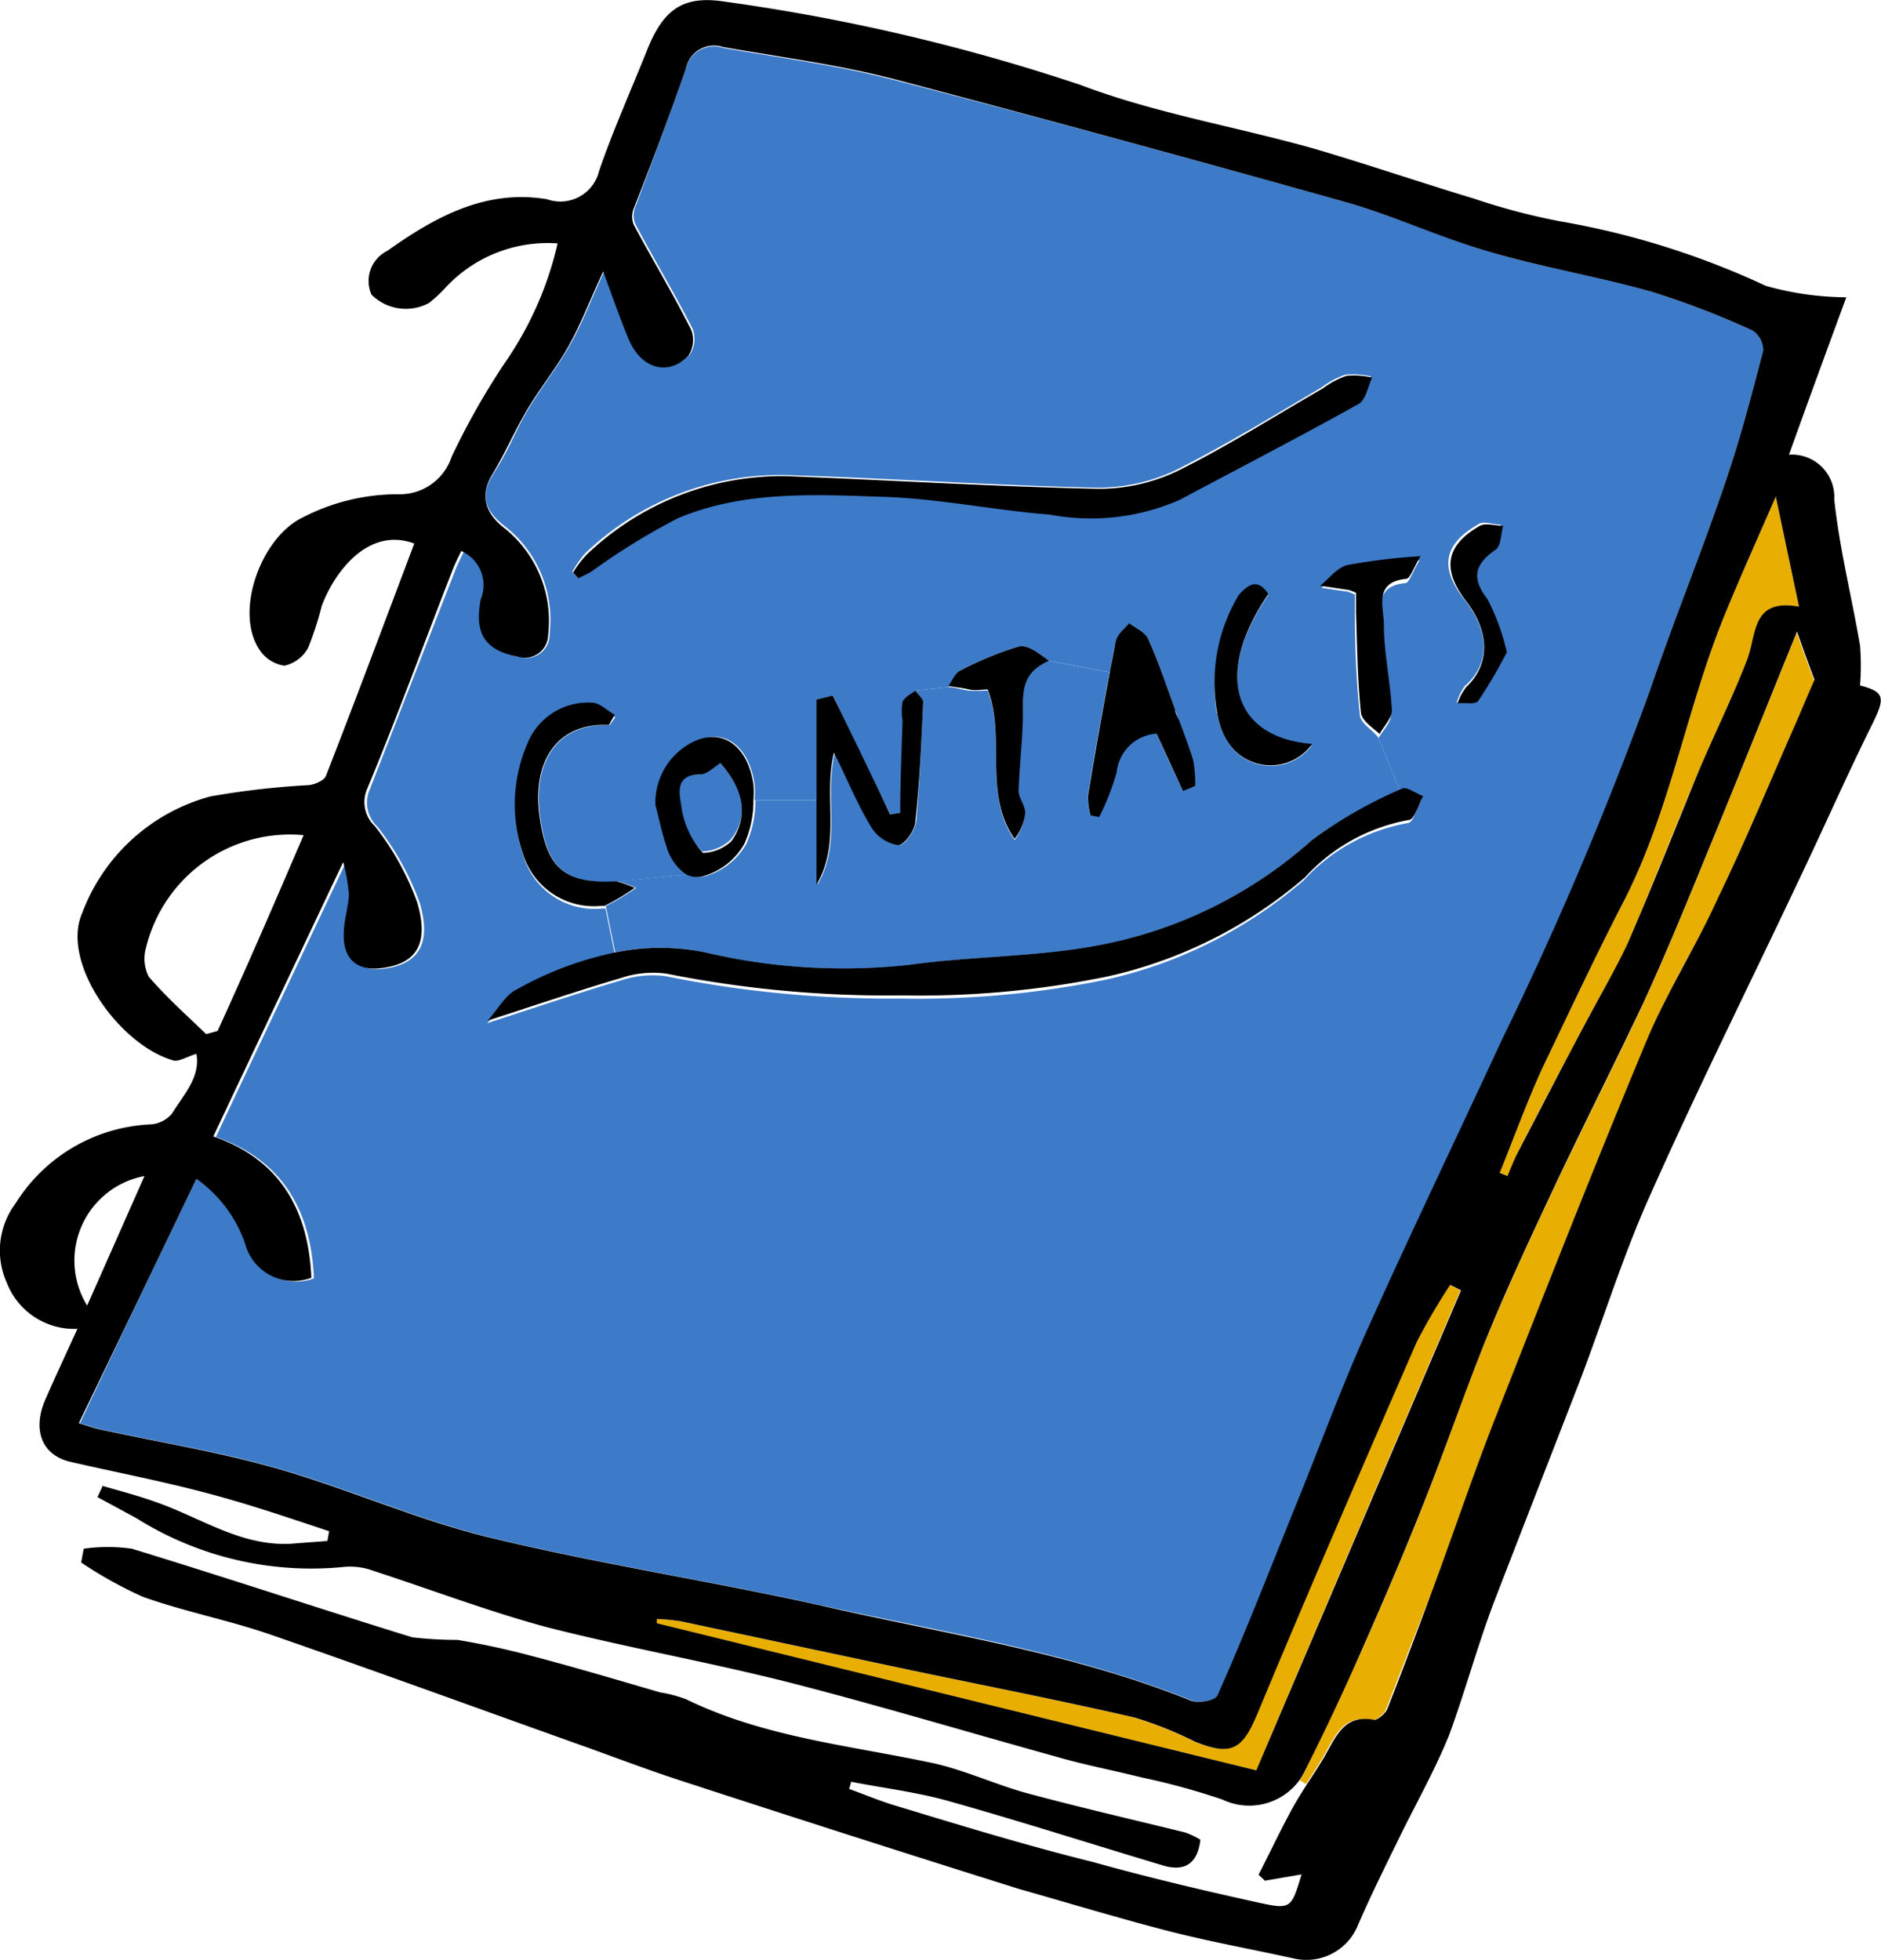 <svg xmlns="http://www.w3.org/2000/svg" viewBox="0 0 65.61 68.36"><defs><style>.cls-1{fill:#e8ae01;}.cls-2{fill:#3d7bc9;}</style></defs><title>partner-contacts-icon</title><g id="Layer_2" data-name="Layer 2"><g id="Layer_1-2" data-name="Layer 1"><path class="cls-1" d="M44.07,62,23.14,56.87v-.15a7.53,7.53,0,0,1,.83.08l8,1.7c2.62.55,5.24,1.06,7.84,1.66a13.33,13.33,0,0,1,2.1.84c1.29.52,1.66.27,2.19-1,1.8-4.33,3.67-8.63,5.54-12.93a21.88,21.88,0,0,1,1.17-2c.13.06.26.12.38.19C48.81,50.84,46.41,56.46,44.07,62Z" transform="translate(-0.25 -0.25)"/><path class="cls-1" d="M48.6,59.86c-.07.16-.33.4-.45.38-1-.2-1.3.49-1.68,1.17-.2.37-.44.72-.67,1.07l-.21-.13a2.54,2.54,0,0,0,.16-.28c.68-1.41,1.34-2.82,2-4.25.76-1.72,1.5-3.45,2.19-5.2.76-1.92,1.41-3.87,2.2-5.78s1.56-3.54,2.38-5.29c1-2.11,2.07-4.2,3.06-6.32.77-1.68,1.47-3.39,2.17-5.1,1.06-2.57,2.09-5.15,3.17-7.81.24.68.44,1.23.61,1.68-.21.48-.39.91-.57,1.33-.93,2.1-1.82,4.22-2.8,6.29-.78,1.68-1.79,3.25-2.5,5-1.84,4.41-3.58,8.85-5.33,13.3-.74,1.9-1.39,3.84-2.1,5.76C49.68,57.05,49.15,58.46,48.6,59.86Z" transform="translate(-0.25 -0.25)"/><path class="cls-1" d="M56.9,31.66c1.61-3.15,2.17-6.67,3.49-9.92.54-1.32,1.13-2.63,1.8-4.17L63,21.41c-1.67-.3-1.47,1-1.81,1.85-.51,1.32-1.14,2.59-1.69,3.89-.85,2-1.64,4.07-2.51,6.08-.41.94-1,1.82-1.45,2.73-.81,1.52-1.6,3-2.39,4.57-.12.24-.21.49-.32.74l-.27-.11c.5-1.23.95-2.48,1.5-3.68C55,35.52,55.91,33.58,56.9,31.66Z" transform="translate(-0.25 -0.25)"/><path class="cls-2" d="M25.38,26.87c.83.95,1,1.86.36,2.66a1.5,1.5,0,0,1-1,.42A3.07,3.07,0,0,1,24,28.48c0-.4-.35-1.23.66-1.22C24.9,27.26,25.12,27,25.38,26.87Z" transform="translate(-0.25 -0.25)"/><path class="cls-2" d="M32.45,24.75c0-.13-.18-.27-.27-.41l1.15-.12c.25,0,.49.1.73.12s.42,0,.64,0c.65,1.7-.17,3.62.94,5.21A1.73,1.73,0,0,0,36,28.6c0-.26-.23-.52-.23-.77,0-.92.15-1.85.15-2.77,0-.72,0-1.37.91-1.76l2.12.4c-.27,1.43-.52,2.86-.76,4.3a2.25,2.25,0,0,0,.09.67l.3.06a8.54,8.54,0,0,0,.61-1.56,1.5,1.5,0,0,1,1.39-1.35c.31.68.61,1.35.92,2l.43-.14a4.49,4.49,0,0,0-.07-.9c-.14-.45-.3-.89-.47-1.33l1.31-.33A2.64,2.64,0,0,0,43,26a1.78,1.78,0,0,0,3,.26C43.23,26,42.6,23.75,44.49,21a1,1,0,0,0-.23-.26l2,0,1,.15a2.06,2.06,0,0,1,.25.1c0,.21,0,.45,0,.7,0,1.16.05,2.32.17,3.48,0,.28.41.52.63.78l.77,1.87A15.7,15.7,0,0,0,46,29.56a15.39,15.39,0,0,1-7.42,3.67c-2.14.4-4.37.37-6.53.67a21,21,0,0,1-7.21-.43,7.85,7.85,0,0,0-3.13,0l-.33-1.62a8.39,8.39,0,0,0,1.06-.63,4,4,0,0,0-.64-.23l2.45-.24a.84.84,0,0,0,.61.06,2.42,2.42,0,0,0,1.42-1.12,3.68,3.68,0,0,0,.32-1.53h2.16v2.95c.87-1.49.23-3,.61-4.61.5,1,.84,1.85,1.31,2.62a1.35,1.35,0,0,0,.93.61c.21,0,.57-.53.6-.85C32.33,27.51,32.39,26.13,32.45,24.75Z" transform="translate(-0.25 -0.25)"/><path class="cls-2" d="M51.34,21.18c.88,1.12.89,2.24,0,3a2,2,0,0,0-.28.58c.25,0,.63.05.72-.08a17,17,0,0,0,1-1.7,7.68,7.68,0,0,0-.73-1.88c-.56-.75-.45-1.21.28-1.71.2-.13.19-.55.27-.84-.28,0-.61-.15-.81,0C50.59,19.25,50.46,20.06,51.34,21.18Zm-31.14-1,.18.2c.16-.08.32-.15.47-.24a23.28,23.28,0,0,1,3-1.85c2.29-1,4.76-.83,7.17-.75,1.94.06,3.87.47,5.81.62a7.71,7.71,0,0,0,4.52-.51c2.08-1.11,4.19-2.2,6.25-3.35.25-.14.32-.6.47-.92a2.77,2.77,0,0,0-.9-.06,3,3,0,0,0-.82.44c-1.69,1-3.33,2-5.07,2.88a6.34,6.34,0,0,1-2.81.62c-3.61-.08-7.21-.33-10.82-.44a9.84,9.84,0,0,0-7,2.74A3.61,3.61,0,0,0,20.2,20.22Zm-.78,2.17a4.14,4.14,0,0,0-1.49-3.69c-.72-.54-1-1.07-.46-1.9s.77-1.51,1.2-2.23,1-1.44,1.44-2.21.74-1.58,1.23-2.64c.35.95.6,1.68.9,2.39.44,1,1.37,1.27,2.07.55a1,1,0,0,0,.1-.9c-.63-1.24-1.35-2.43-2-3.66a.76.76,0,0,1,0-.59C23,5.89,23.6,4.29,24.17,2.66a1,1,0,0,1,1.3-.74c2,.35,4,.61,5.93,1.11C36.69,4.4,42,5.84,47.22,7.31c1.72.49,3.36,1.25,5.07,1.75s3.74.84,5.58,1.37a29.21,29.21,0,0,1,3.51,1.35.83.83,0,0,1,.37.7c-.41,1.57-.82,3.15-1.35,4.68-.82,2.41-1.78,4.76-2.6,7.17a122.08,122.08,0,0,1-5.11,12.16c-1.58,3.41-3.21,6.8-4.75,10.23-.86,1.92-1.59,3.91-2.38,5.86-.92,2.27-1.83,4.55-2.8,6.8-.07.17-.67.29-.93.19-4.16-1.68-8.57-2.36-12.91-3.32-3.82-.85-7.71-1.44-11.51-2.36-2.54-.61-4.95-1.7-7.47-2.42-2-.58-4.14-.92-6.21-1.37-.21-.05-.42-.13-.69-.21C4.4,47,5.72,44.25,7.1,41.37a4.58,4.58,0,0,1,1.79,2.28,1.75,1.75,0,0,0,2.31,1.19c-.1-2.39-1.12-4.14-3.42-4.93,1.47-3.12,2.93-6.19,4.53-9.57a6.36,6.36,0,0,1,.2,1.12c0,.47-.17.93-.18,1.4,0,.89.5,1.31,1.38,1.17,1.14-.17,1.6-.87,1.18-2.29a9.55,9.55,0,0,0-1.48-2.66,1.15,1.15,0,0,1-.26-1.3c1-2.55,2-5.13,3-7.69.08-.2.18-.39.28-.6a1.3,1.3,0,0,1,.68,1.68c-.24,1.2.17,1.77,1.28,2A.81.81,0,0,0,19.42,22.39ZM41.24,25c-.3-.82-.58-1.66-.94-2.46-.1-.24-.44-.38-.67-.56-.17.24-.43.46-.48.72s-.13.65-.19,1l-2.12-.4c-.36-.27-.75-.57-1.05-.5a11.47,11.47,0,0,0-2.06.85c-.18.09-.27.38-.4.57l-1.15.12c-.15.13-.38.23-.44.39a2.05,2.05,0,0,0,0,.65c0,1.07-.05,2.14-.08,3.22l-.35.06c-.68-1.38-1.36-2.77-2-4.15l-.57.14v3.51H26.57a3.31,3.31,0,0,0,0-.55c-.2-1.37-1.09-2-2.11-1.48a2.37,2.37,0,0,0-1.31,2.2c.13.47.22,1,.38,1.42a1.78,1.78,0,0,0,.73,1L21.77,31h0c-1.78.09-2.41-.42-2.67-2.19-.31-2.05.66-3.36,2.41-3.26l.2-.28c-.27-.15-.53-.43-.79-.42a2.28,2.28,0,0,0-2.17,1.24,5.36,5.36,0,0,0-.25,4,2.59,2.59,0,0,0,2.74,1.85l.13,0,.33,1.62a11.93,11.93,0,0,0-3.46,1.3c-.33.18-.54.6-1,1.08,1.76-.57,3.2-1.06,4.66-1.49a3.51,3.51,0,0,1,1.57-.15,39.31,39.31,0,0,0,8.18.78,32.54,32.54,0,0,0,7.18-.66,15.79,15.79,0,0,0,6.89-3.46,6.43,6.43,0,0,1,3.63-2c.19,0,.33-.54.49-.83-.25-.09-.58-.35-.74-.26l-.77-1.87c.15-.27.45-.55.43-.82-.05-1-.28-2-.28-3,0-.57-.37-1.48.78-1.59.15,0,.25-.39.5-.79a21.38,21.38,0,0,0-2.56.31c-.35.09-.63.47-.94.72l-2,0c-.28-.2-.54,0-.8.29a5.94,5.94,0,0,0-.75,4.13l-1.31.33C41.35,25.32,41.29,25.18,41.24,25Z" transform="translate(-0.25 -0.25)"/><path d="M51.39,24.22c.84-.8.83-1.92,0-3s-.75-1.93.48-2.63c.2-.11.53,0,.81,0-.08.29-.07.71-.27.84-.73.5-.84,1-.28,1.71A7.68,7.68,0,0,1,52.81,23a17,17,0,0,1-1,1.7c-.09.13-.47.06-.72.08A2,2,0,0,1,51.39,24.22Z" transform="translate(-0.25 -0.25)"/><path d="M47.72,25.11c-.12-1.16-.13-2.32-.17-3.48,0-.25,0-.49,0-.7a2.06,2.06,0,0,0-.25-.1l-1-.15c.31-.25.59-.63.94-.72a21.38,21.38,0,0,1,2.56-.31c-.25.4-.35.77-.5.79-1.15.11-.78,1-.78,1.59,0,1,.23,2,.28,3,0,.27-.28.55-.43.82C48.13,25.63,47.75,25.39,47.72,25.11Z" transform="translate(-0.25 -0.25)"/><path d="M42.71,25.14A5.94,5.94,0,0,1,43.46,21c.26-.29.52-.49.8-.29a1,1,0,0,1,.23.26c-1.89,2.77-1.26,5,1.53,5.23A1.78,1.78,0,0,1,43,26,2.64,2.64,0,0,1,42.71,25.14Z" transform="translate(-0.25 -0.25)"/><path d="M41.51,27.84c-.31-.67-.61-1.34-.92-2a1.5,1.5,0,0,0-1.39,1.35,8.54,8.54,0,0,1-.61,1.56l-.3-.06A2.25,2.25,0,0,1,38.2,28c.24-1.44.49-2.87.76-4.3.06-.32.13-.65.19-1s.31-.48.48-.72c.23.18.57.32.67.56.36.8.64,1.64.94,2.46,0,.15.11.29.16.44.17.44.33.88.47,1.33a4.49,4.49,0,0,1,.07.9Z" transform="translate(-0.25 -0.25)"/><path d="M33.73,23.65a11.47,11.47,0,0,1,2.06-.85c.3-.07.69.23,1.05.5-.9.39-.92,1-.91,1.76,0,.92-.12,1.85-.15,2.77,0,.25.23.51.23.77a1.73,1.73,0,0,1-.37.91c-1.11-1.59-.29-3.51-.94-5.21-.22,0-.43.05-.64,0s-.48-.08-.73-.12C33.46,24,33.55,23.74,33.73,23.65Z" transform="translate(-0.25 -0.25)"/><path d="M32.18,24.34c.09.14.28.28.27.41-.06,1.38-.12,2.76-.27,4.13,0,.32-.39.85-.6.85a1.35,1.35,0,0,1-.93-.61c-.47-.77-.81-1.6-1.31-2.62-.38,1.57.26,3.12-.61,4.61V24.65l.57-.14c.67,1.38,1.35,2.77,2,4.15l.35-.06c0-1.08.05-2.15.08-3.22a2.05,2.05,0,0,1,0-.65C31.8,24.57,32,24.47,32.18,24.34Z" transform="translate(-0.25 -0.25)"/><path d="M23.49,29.75c-.16-.46-.25-.95-.38-1.42a2.37,2.37,0,0,1,1.31-2.2c1-.5,1.91.11,2.11,1.48a3.31,3.31,0,0,1,0,.55,3.68,3.68,0,0,1-.32,1.53,2.42,2.42,0,0,1-1.42,1.12.84.84,0,0,1-.61-.06A1.78,1.78,0,0,1,23.49,29.75Zm1.89-2.88c-.26.16-.48.39-.69.39-1,0-.7.82-.66,1.22A3.07,3.07,0,0,0,24.77,30a1.5,1.5,0,0,0,1-.42C26.36,28.73,26.21,27.82,25.38,26.87Z" transform="translate(-0.25 -0.25)"/><path d="M23.49,34.21a3.51,3.51,0,0,0-1.57.15c-1.46.43-2.9.92-4.66,1.49.42-.48.63-.9,1-1.08a11.93,11.93,0,0,1,3.46-1.3,7.85,7.85,0,0,1,3.13,0A21,21,0,0,0,32,33.9c2.16-.3,4.39-.27,6.53-.67A15.39,15.39,0,0,0,46,29.56a15.7,15.7,0,0,1,3.15-1.8c.16-.09.49.17.74.26-.16.29-.3.81-.49.83a6.43,6.43,0,0,0-3.63,2,15.79,15.79,0,0,1-6.89,3.46,32.54,32.54,0,0,1-7.18.66A39.31,39.31,0,0,1,23.49,34.21Z" transform="translate(-0.25 -0.25)"/><path d="M38.51,17.3a6.34,6.34,0,0,0,2.81-.62c1.74-.86,3.38-1.91,5.07-2.88a3,3,0,0,1,.82-.44,2.77,2.77,0,0,1,.9.06c-.15.32-.22.78-.47.92-2.06,1.15-4.17,2.24-6.25,3.35a7.71,7.71,0,0,1-4.52.51c-1.94-.15-3.87-.56-5.81-.62-2.41-.08-4.88-.22-7.17.75a23.28,23.28,0,0,0-3,1.85c-.15.09-.31.16-.47.24l-.18-.2a3.61,3.61,0,0,1,.47-.62,9.84,9.84,0,0,1,7-2.74C31.3,17,34.9,17.22,38.51,17.3Z" transform="translate(-0.25 -0.25)"/><path d="M21.49,25.54c-1.75-.1-2.72,1.21-2.41,3.26.26,1.77.89,2.28,2.67,2.19h0a4,4,0,0,1,.64.23,8.39,8.39,0,0,1-1.06.63l-.13,0A2.59,2.59,0,0,1,18.48,30a5.36,5.36,0,0,1,.25-4,2.28,2.28,0,0,1,2.17-1.24c.26,0,.52.27.79.42Z" transform="translate(-0.25 -0.25)"/><path d="M54.06,37.48c-.55,1.2-1,2.45-1.5,3.68l.27.11c.11-.25.2-.5.32-.74.79-1.52,1.58-3.05,2.39-4.57.48-.91,1-1.79,1.45-2.73.87-2,1.66-4,2.51-6.08.55-1.3,1.18-2.57,1.69-3.89.34-.88.14-2.15,1.81-1.85l-.81-3.84c-.67,1.54-1.26,2.85-1.8,4.17-1.32,3.25-1.88,6.77-3.49,9.92C55.91,33.58,55,35.52,54.06,37.48Zm-43.22-8.1a5.17,5.17,0,0,0-5.5,3.94,1.39,1.39,0,0,0,.1,1c.63.73,1.35,1.37,2,2l.4-.11C8.85,34,9.83,31.74,10.84,29.38ZM3.29,45.79l2-4.52A3,3,0,0,0,3.29,45.79ZM24.17,2.66C23.6,4.29,23,5.89,22.36,7.51a.76.76,0,0,0,0,.59c.66,1.23,1.38,2.42,2,3.66a1,1,0,0,1-.1.9c-.7.72-1.63.46-2.07-.55-.3-.71-.55-1.44-.9-2.39-.49,1.06-.8,1.88-1.23,2.64s-1,1.46-1.44,2.21-.76,1.51-1.2,2.23-.26,1.36.46,1.9a4.14,4.14,0,0,1,1.49,3.69.81.81,0,0,1-1.07.76c-1.11-.21-1.52-.78-1.28-2a1.3,1.3,0,0,0-.68-1.68c-.1.21-.2.4-.28.6-1,2.56-1.94,5.14-3,7.69a1.15,1.15,0,0,0,.26,1.3,9.55,9.55,0,0,1,1.48,2.66c.42,1.42,0,2.12-1.18,2.29-.88.14-1.4-.28-1.38-1.17,0-.47.16-.93.18-1.4a6.36,6.36,0,0,0-.2-1.12c-1.6,3.38-3.06,6.45-4.53,9.57,2.3.79,3.32,2.54,3.42,4.93a1.75,1.75,0,0,1-2.31-1.19A4.58,4.58,0,0,0,7.1,41.37C5.72,44.25,4.4,47,3,49.89c.27.08.48.16.69.21,2.07.45,4.18.79,6.21,1.37,2.52.72,4.93,1.81,7.47,2.42,3.8.92,7.69,1.51,11.51,2.36,4.34,1,8.75,1.64,12.91,3.32.26.1.86,0,.93-.19,1-2.25,1.88-4.53,2.8-6.8.79-1.95,1.52-3.94,2.38-5.86,1.54-3.43,3.17-6.82,4.75-10.23A122.08,122.08,0,0,0,57.8,24.33c.82-2.41,1.78-4.76,2.6-7.17.53-1.53.94-3.11,1.35-4.68a.83.83,0,0,0-.37-.7,29.21,29.21,0,0,0-3.51-1.35C56,9.9,54.13,9.59,52.29,9.06S48.94,7.8,47.22,7.31C42,5.84,36.69,4.4,31.4,3c-1.94-.5-3.95-.76-5.93-1.11A1,1,0,0,0,24.17,2.66ZM41.93,61a13.33,13.33,0,0,0-2.1-.84c-2.6-.6-5.22-1.11-7.84-1.66l-8-1.7a7.53,7.53,0,0,0-.83-.08v.15L44.07,62c2.34-5.5,4.74-11.12,7.14-16.74-.12-.07-.25-.13-.38-.19a21.88,21.88,0,0,0-1.17,2c-1.87,4.3-3.74,8.6-5.54,12.93C43.59,61.27,43.22,61.52,41.93,61ZM7.39,52.31c-1.55-.41-3.12-.71-4.68-1.07-1-.23-1.34-1.11-.88-2.17.35-.8.72-1.59,1.12-2.47A2.52,2.52,0,0,1,.49,45a2.74,2.74,0,0,1,.3-2.77,5.86,5.86,0,0,1,4.7-2.76,1.06,1.06,0,0,0,.76-.38c.4-.65,1-1.27.85-2.08-.34.1-.61.28-.8.23-1.88-.53-3.95-3.42-3.18-5.15a6.61,6.61,0,0,1,4.47-4.06,28.37,28.37,0,0,1,3.35-.39c.24,0,.61-.15.68-.33,1.05-2.69,2.06-5.4,3.08-8.1-1.61-.6-2.79,1-3.23,2.18A10.88,10.88,0,0,1,11,22.84a1.25,1.25,0,0,1-.83.63,1.26,1.26,0,0,1-.89-.59c-.85-1.33.08-3.84,1.47-4.55a7.21,7.21,0,0,1,3.42-.84A1.9,1.9,0,0,0,16,16.19a25.66,25.66,0,0,1,1.85-3.27A12,12,0,0,0,19.7,8.74a4.86,4.86,0,0,0-3.88,1.51,4.68,4.68,0,0,1-.61.57,1.7,1.7,0,0,1-2-.29A1.17,1.17,0,0,1,13.76,9c1.66-1.18,3.43-2.16,5.57-1.8a1.39,1.39,0,0,0,1.82-1c.49-1.42,1.11-2.8,1.67-4.2S24.05.07,25.55.31a68.69,68.69,0,0,1,12.38,2.9c2.64,1,5.45,1.46,8.17,2.23C48,6,49.81,6.62,51.67,7.18a22.46,22.46,0,0,0,3,.79,28.32,28.32,0,0,1,7.17,2.25,10.54,10.54,0,0,0,2.81.4c-.69,1.87-1.34,3.65-2,5.49a1.48,1.48,0,0,1,1.58,1.56c.18,1.71.61,3.4.9,5.1a9.16,9.16,0,0,1,0,1.39c.85.22.88.42.45,1.3-.91,1.83-1.73,3.7-2.61,5.54-1.73,3.66-3.54,7.29-5.19,11-.93,2.08-1.61,4.28-2.43,6.43-1,2.58-2,5.14-3,7.73-.57,1.51-1,3.1-1.55,4.6-.53,1.31-1.24,2.54-1.85,3.81-.46.94-.92,1.87-1.33,2.82a1.94,1.94,0,0,1-2.21,1.18c-1.44-.32-2.89-.58-4.31-.94-1.79-.46-3.57-1-5.33-1.5Q29.88,64.28,24,62.36c-1.2-.39-2.37-.84-3.55-1.26-3.59-1.28-7.17-2.59-10.78-3.84-1.45-.5-3-.8-4.43-1.31a14.38,14.38,0,0,1-2.16-1.2l.09-.48a5.94,5.94,0,0,1,1.68,0c3.27,1,6.51,2.08,9.78,3.09a13.39,13.39,0,0,0,1.57.09,26.82,26.82,0,0,1,2.63.57c1.49.39,3,.84,4.44,1.26a4.69,4.69,0,0,1,.91.24c2.73,1.33,5.71,1.61,8.62,2.23,1.13.25,2.2.76,3.32,1.06,1.82.49,3.65.91,5.48,1.36a3,3,0,0,1,.52.25c-.1.85-.56,1.12-1.3.9-2.5-.75-5-1.55-7.49-2.25-1.1-.31-2.26-.45-3.39-.67l-.07.25c.5.18,1,.39,1.51.55,2.31.7,4.62,1.41,7,2,1.93.54,3.88,1,5.84,1.43,1.06.23,1.08.16,1.43-1l-1.28.22-.22-.21c.41-.8.79-1.61,1.22-2.39.15-.26.31-.52.47-.77s.47-.7.67-1.07c.38-.68.69-1.37,1.68-1.17.12,0,.38-.22.45-.38.55-1.4,1.08-2.81,1.6-4.22.71-1.92,1.36-3.86,2.1-5.76,1.75-4.45,3.49-8.89,5.33-13.3.71-1.71,1.72-3.28,2.5-5,1-2.07,1.87-4.19,2.8-6.29.18-.42.36-.85.57-1.33-.17-.45-.37-1-.61-1.68-1.08,2.66-2.11,5.24-3.17,7.81-.7,1.71-1.4,3.42-2.17,5.1-1,2.12-2.06,4.21-3.06,6.32-.82,1.75-1.65,3.51-2.38,5.29s-1.44,3.86-2.2,5.78c-.69,1.75-1.43,3.48-2.19,5.2-.63,1.43-1.29,2.84-2,4.25a2.54,2.54,0,0,1-.16.28,2.17,2.17,0,0,1-2.71.71,24.28,24.28,0,0,0-2.81-.77c-1-.25-2-.44-2.93-.71-3-.83-6-1.73-9-2.51S22.23,57.75,19.3,57c-2-.54-4-1.3-6-1.95a2.37,2.37,0,0,0-1-.15A11.47,11.47,0,0,1,5,53.2l-1.35-.73.18-.39c.62.18,1.24.34,1.85.56,1.62.56,3.08,1.63,4.92,1.44L11.67,54l.06-.34C10.29,53.18,8.85,52.69,7.39,52.31Z" transform="translate(-0.25 -0.25)"/></g></g></svg>